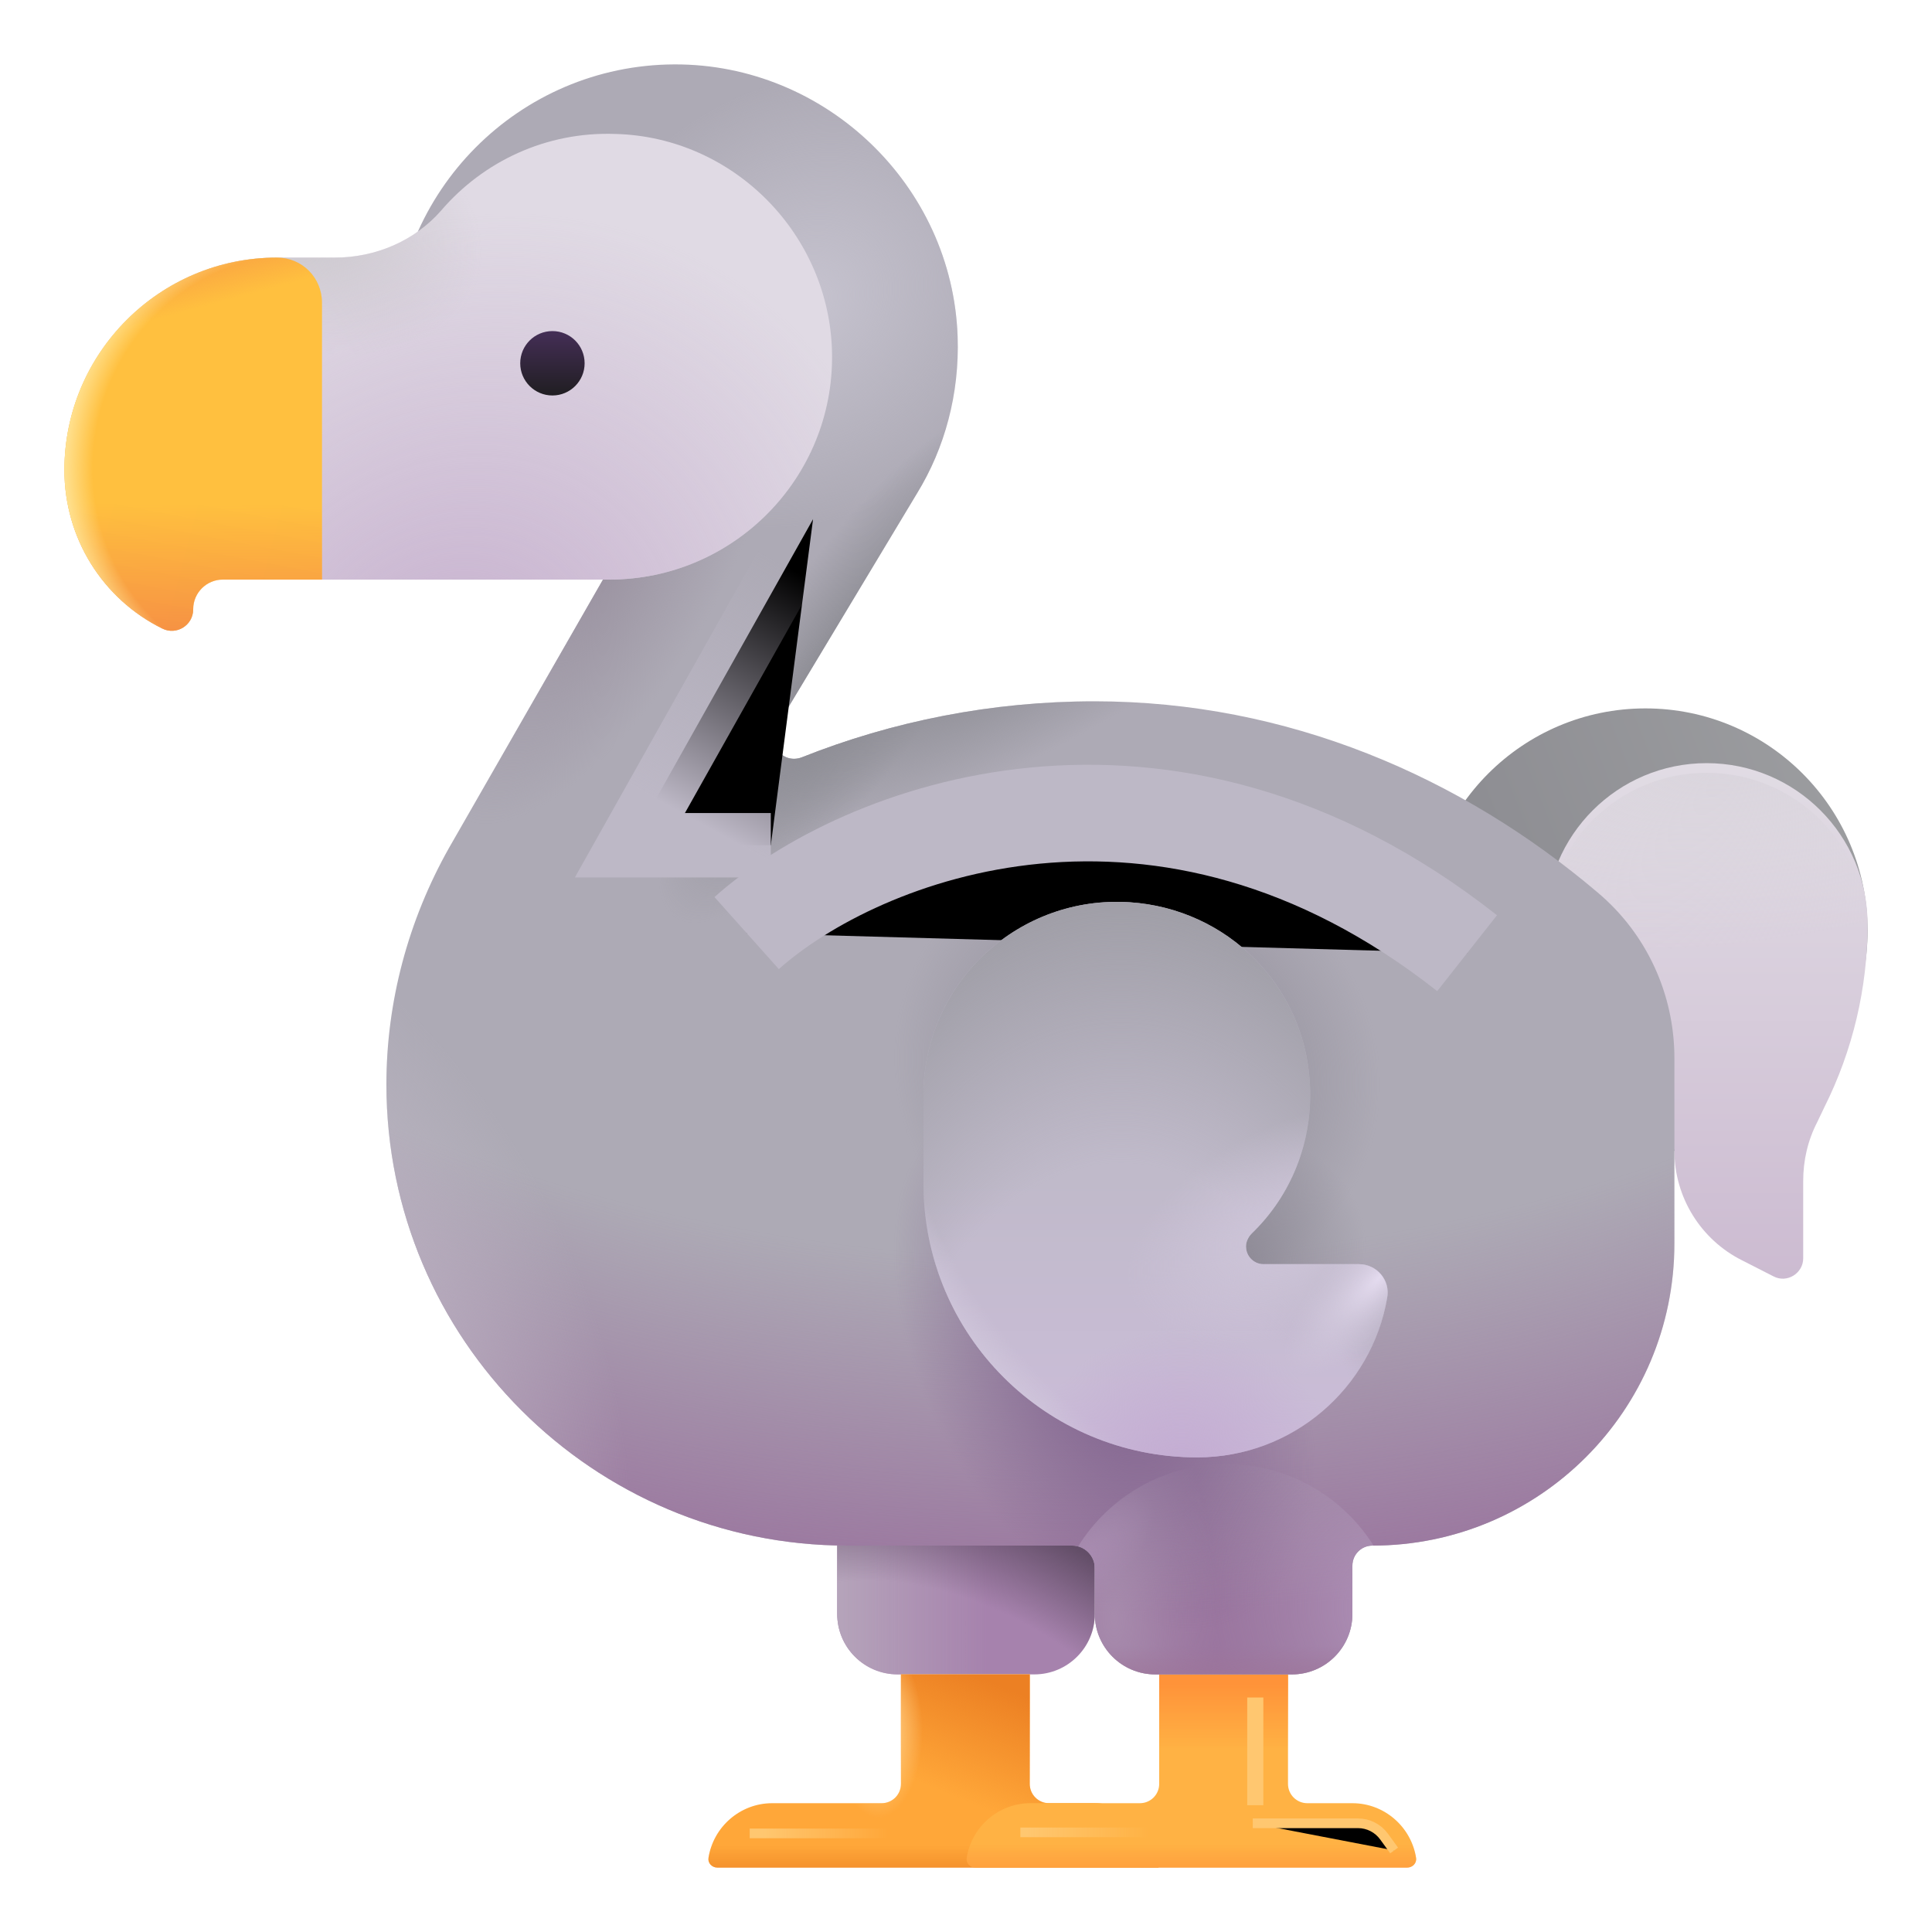 <svg viewBox="1 1 30 30" xmlns="http://www.w3.org/2000/svg">
<path d="M26.55 18.9C28.455 18.9 30 17.355 30 15.45C30 13.545 28.455 12 26.55 12C24.645 12 23.1 13.545 23.1 15.45C23.1 17.355 24.645 18.9 26.55 18.9Z" fill="url(#paint0_linear_28327_5078)"/>
<g filter="url(#filter0_i_28327_5078)">
<path d="M27.5 13C26.12 13 25 14.12 25 15.5V17H26.484L27 19.02C27 19.74 27.41 20.4 28.05 20.72L28.54 20.97C28.75 21.08 29 20.92 29 20.69V19.49C29 19.17 29.07 18.86 29.22 18.57L29.33 18.34C29.77 17.46 30 16.49 30 15.5C30 14.12 28.88 13 27.5 13Z" fill="url(#paint1_linear_28327_5078)"/>
</g>
<path d="M27.5 13C26.12 13 25 14.12 25 15.5V17H26.484L27 19.02C27 19.74 27.41 20.4 28.05 20.72L28.54 20.97C28.75 21.08 29 20.92 29 20.69V19.49C29 19.17 29.07 18.86 29.22 18.57L29.33 18.34C29.77 17.46 30 16.49 30 15.5C30 14.12 28.88 13 27.5 13Z" fill="url(#paint2_radial_28327_5078)"/>
<path d="M17.06 27H14.94C14.42 27 14 26.58 14 26.06V23H18V26.06C18 26.58 17.58 27 17.06 27Z" fill="#A682AD"/>
<path d="M17.06 27H14.94C14.42 27 14 26.58 14 26.06V23H18V26.06C18 26.58 17.58 27 17.06 27Z" fill="url(#paint3_linear_28327_5078)"/>
<path d="M17.06 27H14.94C14.42 27 14 26.58 14 26.06V23H18V26.06C18 26.58 17.58 27 17.06 27Z" fill="url(#paint4_radial_28327_5078)"/>
<path d="M17.99 29H17.29C17.124 29 16.99 28.866 16.99 28.7V27H14.99V28.7C14.99 28.866 14.856 29 14.69 29H12.99C12.491 29 12.074 29.371 12.001 29.851C11.989 29.932 12.057 30 12.14 30H14.99H16.99H18.99C18.99 29.45 18.54 29 17.99 29Z" fill="#FFA739"/>
<path d="M17.99 29H17.29C17.124 29 16.99 28.866 16.99 28.7V27H14.99V28.7C14.99 28.866 14.856 29 14.69 29H12.99C12.491 29 12.074 29.371 12.001 29.851C11.989 29.932 12.057 30 12.14 30H14.99H16.99H18.99C18.99 29.45 18.54 29 17.99 29Z" fill="url(#paint5_linear_28327_5078)"/>
<path d="M17.99 29H17.29C17.124 29 16.99 28.866 16.99 28.7V27H14.99V28.7C14.99 28.866 14.856 29 14.69 29H12.99C12.491 29 12.074 29.371 12.001 29.851C11.989 29.932 12.057 30 12.14 30H14.99H16.99H18.99C18.99 29.45 18.54 29 17.99 29Z" fill="url(#paint6_linear_28327_5078)"/>
<path d="M17.99 29H17.29C17.124 29 16.99 28.866 16.99 28.7V27H14.99V28.7C14.99 28.866 14.856 29 14.69 29H12.99C12.491 29 12.074 29.371 12.001 29.851C11.989 29.932 12.057 30 12.14 30H14.99H16.99H18.99C18.99 29.45 18.54 29 17.99 29Z" fill="url(#paint7_radial_28327_5078)"/>
<path d="M22 29H21.3C21.134 29 21 28.866 21 28.7V27H19V28.7C19 28.866 18.866 29 18.7 29H17C16.501 29 16.084 29.371 16.011 29.851C15.999 29.932 16.067 30 16.15 30H19H21H22.85C22.933 30 23.001 29.932 22.989 29.851C22.916 29.371 22.499 29 22 29Z" fill="#FFB244"/>
<path d="M22 29H21.3C21.134 29 21 28.866 21 28.7V27H19V28.7C19 28.866 18.866 29 18.7 29H17C16.501 29 16.084 29.371 16.011 29.851C15.999 29.932 16.067 30 16.15 30H19H21H22.85C22.933 30 23.001 29.932 22.989 29.851C22.916 29.371 22.499 29 22 29Z" fill="url(#paint8_linear_28327_5078)"/>
<path d="M22 29H21.3C21.134 29 21 28.866 21 28.7V27H19V28.7C19 28.866 18.866 29 18.7 29H17C16.501 29 16.084 29.371 16.011 29.851C15.999 29.932 16.067 30 16.15 30H19H21H22.85C22.933 30 23.001 29.932 22.989 29.851C22.916 29.371 22.499 29 22 29Z" fill="url(#paint9_linear_28327_5078)"/>
<path d="M11.47 2C9.06 2.01 7.11 3.97 7.11 6.38C7.11 7.5 7.53 8.53 8.23 9.31H11.28V9.38L10.65 9.5L7.97 14.17C7.34 15.29 7 16.55 7 17.84C7 21.79 10.21 25 14.16 25H17.65C17.843 25 18 25.157 18 25.35V26.06C18 26.58 18.42 27 18.94 27H21.06C21.58 27 22 26.58 22 26.06V25.31C22 25.139 22.139 25 22.31 25V25C24.9 25 27 22.9 27 20.31V17.43C27 16.44 26.57 15.5 25.81 14.86C23.69 13.06 20.99 11.89 18 11.89C16.39 11.89 14.86 12.2 13.45 12.76C13.16 12.87 12.9 12.56 13.05 12.3L15.24 8.66C15.67 7.96 15.9 7.12 15.87 6.23C15.79 3.88 13.82 1.99 11.47 2Z" fill="#ADAAB5"/>
<path d="M11.47 2C9.06 2.01 7.11 3.97 7.11 6.38C7.11 7.5 7.53 8.53 8.23 9.31H11.28V9.38L10.65 9.5L7.97 14.17C7.34 15.29 7 16.55 7 17.84C7 21.79 10.21 25 14.16 25H17.65C17.843 25 18 25.157 18 25.35V26.06C18 26.58 18.42 27 18.94 27H21.06C21.58 27 22 26.58 22 26.06V25.31C22 25.139 22.139 25 22.31 25V25C24.9 25 27 22.9 27 20.31V17.43C27 16.44 26.57 15.5 25.81 14.86C23.69 13.06 20.99 11.89 18 11.89C16.39 11.89 14.86 12.2 13.45 12.76C13.16 12.87 12.9 12.56 13.05 12.3L15.24 8.66C15.67 7.96 15.9 7.12 15.87 6.23C15.79 3.88 13.82 1.99 11.47 2Z" fill="url(#paint10_radial_28327_5078)"/>
<path d="M11.47 2C9.06 2.01 7.11 3.97 7.11 6.38C7.11 7.5 7.53 8.53 8.23 9.31H11.28V9.38L10.65 9.5L7.97 14.17C7.34 15.29 7 16.55 7 17.84C7 21.79 10.21 25 14.16 25H17.65C17.843 25 18 25.157 18 25.35V26.06C18 26.58 18.42 27 18.94 27H21.06C21.58 27 22 26.58 22 26.06V25.31C22 25.139 22.139 25 22.31 25V25C24.9 25 27 22.9 27 20.31V17.43C27 16.44 26.57 15.5 25.81 14.86C23.69 13.06 20.99 11.89 18 11.89C16.39 11.89 14.86 12.2 13.45 12.76C13.16 12.87 12.9 12.56 13.05 12.3L15.24 8.66C15.67 7.96 15.9 7.12 15.87 6.23C15.79 3.88 13.82 1.99 11.47 2Z" fill="url(#paint11_radial_28327_5078)"/>
<path d="M11.47 2C9.06 2.01 7.11 3.97 7.11 6.38C7.11 7.5 7.53 8.53 8.23 9.31H11.28V9.38L10.65 9.5L7.97 14.17C7.34 15.29 7 16.55 7 17.84C7 21.79 10.21 25 14.16 25H17.65C17.843 25 18 25.157 18 25.35V26.06C18 26.58 18.42 27 18.94 27H21.06C21.58 27 22 26.58 22 26.06V25.31C22 25.139 22.139 25 22.31 25V25C24.9 25 27 22.9 27 20.31V17.43C27 16.44 26.57 15.5 25.81 14.86C23.69 13.06 20.99 11.89 18 11.89C16.39 11.89 14.86 12.2 13.45 12.76C13.16 12.87 12.9 12.56 13.05 12.3L15.24 8.66C15.67 7.96 15.9 7.12 15.87 6.23C15.79 3.88 13.82 1.99 11.47 2Z" fill="url(#paint12_radial_28327_5078)"/>
<path d="M11.47 2C9.06 2.01 7.11 3.97 7.11 6.38C7.11 7.5 7.53 8.53 8.23 9.31H11.28V9.38L10.65 9.5L7.97 14.17C7.34 15.29 7 16.55 7 17.84C7 21.79 10.21 25 14.16 25H17.65C17.843 25 18 25.157 18 25.35V26.06C18 26.58 18.42 27 18.94 27H21.06C21.58 27 22 26.58 22 26.06V25.31C22 25.139 22.139 25 22.31 25V25C24.9 25 27 22.9 27 20.31V17.43C27 16.44 26.57 15.5 25.81 14.86C23.69 13.06 20.99 11.89 18 11.89C16.39 11.89 14.86 12.2 13.45 12.76C13.16 12.87 12.9 12.56 13.05 12.3L15.24 8.66C15.67 7.96 15.9 7.12 15.87 6.23C15.79 3.88 13.82 1.99 11.47 2Z" fill="url(#paint13_radial_28327_5078)"/>
<path d="M11.47 2C9.06 2.01 7.11 3.97 7.11 6.38C7.11 7.5 7.53 8.53 8.23 9.31H11.28V9.38L10.65 9.5L7.97 14.17C7.34 15.29 7 16.55 7 17.84C7 21.79 10.21 25 14.16 25H17.65C17.843 25 18 25.157 18 25.35V26.06C18 26.58 18.42 27 18.94 27H21.06C21.58 27 22 26.58 22 26.06V25.31C22 25.139 22.139 25 22.31 25V25C24.9 25 27 22.9 27 20.31V17.43C27 16.44 26.57 15.5 25.81 14.86C23.69 13.06 20.99 11.89 18 11.89C16.39 11.89 14.86 12.2 13.45 12.76C13.16 12.87 12.9 12.56 13.05 12.3L15.24 8.66C15.67 7.96 15.9 7.12 15.87 6.23C15.79 3.88 13.82 1.99 11.47 2Z" fill="url(#paint14_radial_28327_5078)"/>
<path d="M11.47 2C9.06 2.01 7.11 3.97 7.11 6.38C7.11 7.5 7.53 8.53 8.23 9.31H11.28V9.38L10.65 9.5L7.97 14.17C7.34 15.29 7 16.55 7 17.84C7 21.79 10.21 25 14.16 25H17.65C17.843 25 18 25.157 18 25.35V26.06C18 26.58 18.42 27 18.94 27H21.06C21.58 27 22 26.58 22 26.06V25.31C22 25.139 22.139 25 22.31 25V25C24.9 25 27 22.9 27 20.31V17.43C27 16.44 26.57 15.5 25.81 14.86C23.69 13.06 20.99 11.89 18 11.89C16.39 11.89 14.86 12.2 13.45 12.76C13.16 12.87 12.9 12.56 13.05 12.3L15.24 8.66C15.67 7.96 15.9 7.12 15.87 6.23C15.79 3.88 13.82 1.99 11.47 2Z" fill="url(#paint15_radial_28327_5078)"/>
<path d="M11.47 2C9.06 2.01 7.11 3.97 7.11 6.38C7.11 7.5 7.53 8.53 8.23 9.31H11.28V9.38L10.65 9.5L7.97 14.17C7.34 15.29 7 16.55 7 17.84C7 21.79 10.21 25 14.16 25H17.65C17.843 25 18 25.157 18 25.35V26.06C18 26.58 18.42 27 18.94 27H21.06C21.58 27 22 26.58 22 26.06V25.31C22 25.139 22.139 25 22.31 25V25C24.9 25 27 22.9 27 20.31V17.43C27 16.44 26.57 15.5 25.81 14.86C23.69 13.06 20.99 11.89 18 11.89C16.39 11.89 14.86 12.2 13.45 12.76C13.16 12.87 12.9 12.56 13.05 12.3L15.24 8.66C15.67 7.96 15.9 7.12 15.87 6.23C15.79 3.88 13.82 1.99 11.47 2Z" fill="url(#paint16_radial_28327_5078)"/>
<path d="M11.47 2C9.06 2.01 7.11 3.97 7.11 6.38C7.11 7.5 7.53 8.53 8.23 9.31H11.28V9.38L10.65 9.5L7.97 14.17C7.34 15.29 7 16.55 7 17.84C7 21.79 10.21 25 14.16 25H17.65C17.843 25 18 25.157 18 25.35V26.06C18 26.58 18.42 27 18.94 27H21.06C21.58 27 22 26.58 22 26.06V25.31C22 25.139 22.139 25 22.31 25V25C24.9 25 27 22.9 27 20.31V17.43C27 16.44 26.57 15.5 25.81 14.86C23.69 13.06 20.99 11.89 18 11.89C16.39 11.89 14.86 12.2 13.45 12.76C13.16 12.87 12.9 12.56 13.05 12.3L15.24 8.66C15.67 7.96 15.9 7.12 15.87 6.23C15.79 3.88 13.82 1.99 11.47 2Z" fill="url(#paint17_radial_28327_5078)"/>
<path d="M11.47 2C9.06 2.01 7.11 3.97 7.11 6.38C7.11 7.5 7.53 8.53 8.23 9.31H11.28V9.38L10.65 9.5L7.97 14.17C7.34 15.29 7 16.55 7 17.84C7 21.79 10.21 25 14.16 25H17.65C17.843 25 18 25.157 18 25.35V26.06C18 26.58 18.42 27 18.94 27H21.06C21.58 27 22 26.58 22 26.06V25.31C22 25.139 22.139 25 22.31 25V25C24.9 25 27 22.9 27 20.31V17.43C27 16.44 26.57 15.5 25.81 14.86C23.69 13.06 20.99 11.89 18 11.89C16.39 11.89 14.86 12.2 13.45 12.76C13.16 12.87 12.9 12.56 13.05 12.3L15.24 8.66C15.67 7.96 15.9 7.12 15.87 6.23C15.79 3.88 13.82 1.99 11.47 2Z" fill="url(#paint18_radial_28327_5078)"/>
<g filter="url(#filter1_f_28327_5078)">
<path d="M12.594 15.489C14.344 13.926 19.062 12.083 23.781 15.801" stroke="#BDB8C6" stroke-width="1.5"/>
</g>
<path d="M3.52 10.76C2.59 10.3 2 9.35 2 8.3C2 6.48 3.48 5 5.3 5H6.2C6.83 5 7.44 4.74 7.85 4.27C8.5 3.51 9.48 3.04 10.56 3.08C12.4 3.13 13.89 4.65 13.92 6.49C13.95 8.42 12.39 10 10.46 10L4 10V10.46C4 10.71 3.74 10.87 3.52 10.76Z" fill="#E0DAE4"/>
<path d="M3.52 10.76C2.59 10.3 2 9.35 2 8.3C2 6.48 3.48 5 5.3 5H6.2C6.83 5 7.44 4.74 7.85 4.27C8.5 3.51 9.48 3.04 10.56 3.08C12.4 3.13 13.89 4.65 13.92 6.49C13.95 8.42 12.39 10 10.46 10L4 10V10.46C4 10.71 3.74 10.87 3.52 10.76Z" fill="url(#paint19_radial_28327_5078)"/>
<path d="M3.52 10.76C2.59 10.3 2 9.35 2 8.3C2 6.48 3.48 5 5.3 5H6.2C6.83 5 7.44 4.74 7.85 4.27C8.5 3.51 9.48 3.04 10.56 3.08C12.4 3.13 13.89 4.65 13.92 6.49C13.95 8.42 12.39 10 10.46 10L4 10V10.46C4 10.71 3.74 10.87 3.52 10.76Z" fill="url(#paint20_radial_28327_5078)"/>
<path d="M9.578 7.141C9.854 7.141 10.078 6.917 10.078 6.641C10.078 6.364 9.854 6.141 9.578 6.141C9.302 6.141 9.078 6.364 9.078 6.641C9.078 6.917 9.302 7.141 9.578 7.141Z" fill="url(#paint21_linear_28327_5078)"/>
<path d="M2 8.3C2 9.35 2.59 10.3 3.52 10.76C3.74 10.87 4 10.71 4 10.46V10.46C4 10.206 4.206 10 4.46 10H6V5.7C6 5.31 5.69 5 5.3 5C3.48 5 2 6.48 2 8.3Z" fill="#FFC03F"/>
<path d="M2 8.3C2 9.35 2.59 10.3 3.52 10.76C3.74 10.87 4 10.71 4 10.46V10.46C4 10.206 4.206 10 4.46 10H6V5.7C6 5.31 5.69 5 5.3 5C3.48 5 2 6.48 2 8.3Z" fill="url(#paint22_linear_28327_5078)"/>
<path d="M2 8.3C2 9.35 2.59 10.3 3.52 10.76C3.74 10.87 4 10.71 4 10.46V10.46C4 10.206 4.206 10 4.46 10H6V5.7C6 5.31 5.69 5 5.3 5C3.48 5 2 6.48 2 8.3Z" fill="url(#paint23_linear_28327_5078)"/>
<path d="M2 8.3C2 9.35 2.59 10.3 3.52 10.76C3.74 10.87 4 10.71 4 10.46V10.46C4 10.206 4.206 10 4.46 10H6V5.7C6 5.31 5.69 5 5.3 5C3.48 5 2 6.48 2 8.3Z" fill="url(#paint24_radial_28327_5078)"/>
<g filter="url(#filter2_i_28327_5078)">
<path d="M20.77 20.63C20.61 20.63 20.48 20.49 20.5 20.32C20.51 20.26 20.54 20.2 20.59 20.15C21.19 19.57 21.54 18.74 21.49 17.83C21.41 16.31 20.21 15.11 18.69 15.01C16.98 14.9 15.54 16.23 15.49 17.92C15.49 17.97 15.49 18.03 15.49 18.08V19.38C15.49 21.73 17.39 23.63 19.74 23.63C21.22 23.63 22.45 22.56 22.69 21.15C22.74 20.88 22.53 20.63 22.25 20.63H20.77Z" fill="url(#paint25_linear_28327_5078)"/>
<path d="M20.77 20.63C20.61 20.63 20.48 20.49 20.5 20.32C20.51 20.26 20.54 20.2 20.59 20.15C21.19 19.57 21.54 18.74 21.49 17.83C21.41 16.31 20.21 15.11 18.69 15.01C16.98 14.9 15.54 16.23 15.49 17.92C15.49 17.97 15.49 18.03 15.49 18.08V19.38C15.49 21.73 17.39 23.63 19.74 23.63C21.22 23.63 22.45 22.56 22.69 21.15C22.74 20.88 22.53 20.63 22.25 20.63H20.77Z" fill="url(#paint26_radial_28327_5078)"/>
<path d="M20.77 20.63C20.61 20.63 20.48 20.49 20.5 20.32C20.51 20.26 20.54 20.2 20.59 20.15C21.19 19.57 21.54 18.74 21.49 17.83C21.41 16.31 20.21 15.11 18.69 15.01C16.98 14.9 15.54 16.23 15.49 17.92C15.49 17.97 15.49 18.03 15.49 18.08V19.38C15.49 21.73 17.39 23.63 19.74 23.63C21.22 23.63 22.45 22.56 22.69 21.15C22.74 20.88 22.53 20.63 22.25 20.63H20.77Z" fill="url(#paint27_radial_28327_5078)"/>
<path d="M20.77 20.63C20.61 20.63 20.48 20.49 20.5 20.32C20.51 20.26 20.54 20.2 20.59 20.15C21.19 19.57 21.54 18.74 21.49 17.83C21.41 16.31 20.21 15.11 18.69 15.01C16.98 14.9 15.54 16.23 15.49 17.92C15.49 17.97 15.49 18.03 15.49 18.08V19.38C15.49 21.73 17.39 23.63 19.74 23.63C21.22 23.63 22.45 22.56 22.69 21.15C22.74 20.88 22.53 20.63 22.25 20.63H20.77Z" fill="url(#paint28_radial_28327_5078)"/>
<path d="M20.77 20.63C20.61 20.63 20.48 20.49 20.5 20.32C20.51 20.26 20.54 20.2 20.59 20.15C21.19 19.57 21.54 18.74 21.49 17.83C21.41 16.31 20.21 15.11 18.69 15.01C16.98 14.9 15.54 16.23 15.49 17.92C15.49 17.97 15.49 18.03 15.49 18.08V19.38C15.49 21.73 17.39 23.63 19.74 23.63C21.22 23.63 22.45 22.56 22.69 21.15C22.74 20.88 22.53 20.63 22.25 20.63H20.77Z" fill="url(#paint29_radial_28327_5078)"/>
<path d="M20.77 20.63C20.61 20.63 20.48 20.49 20.5 20.32C20.51 20.26 20.54 20.2 20.59 20.15C21.19 19.57 21.54 18.74 21.49 17.83C21.41 16.31 20.21 15.11 18.69 15.01C16.98 14.9 15.54 16.23 15.49 17.92C15.49 17.97 15.49 18.03 15.49 18.08V19.38C15.49 21.73 17.39 23.63 19.74 23.63C21.22 23.63 22.45 22.56 22.69 21.15C22.74 20.88 22.53 20.63 22.25 20.63H20.77Z" fill="url(#paint30_radial_28327_5078)"/>
<path d="M20.77 20.63C20.61 20.63 20.48 20.49 20.5 20.32C20.51 20.26 20.54 20.2 20.59 20.15C21.19 19.57 21.54 18.74 21.49 17.83C21.41 16.31 20.21 15.11 18.69 15.01C16.98 14.9 15.54 16.23 15.49 17.92C15.49 17.97 15.49 18.03 15.49 18.08V19.38C15.49 21.73 17.39 23.63 19.74 23.63C21.22 23.63 22.45 22.56 22.69 21.15C22.74 20.88 22.53 20.63 22.25 20.63H20.77Z" fill="url(#paint31_radial_28327_5078)"/>
</g>
<g filter="url(#filter3_f_28327_5078)">
<path d="M20.453 29.312H22.088C22.249 29.312 22.399 29.39 22.493 29.52L22.648 29.734" stroke="#FFC770" stroke-width="0.15"/>
</g>
<g filter="url(#filter4_f_28327_5078)">
<path d="M20.492 29.031V27.359" stroke="#FFC770" stroke-width="0.25"/>
</g>
<g filter="url(#filter5_f_28327_5078)">
<path d="M16.844 29.453H18.953" stroke="url(#paint32_linear_28327_5078)" stroke-width="0.15"/>
</g>
<g filter="url(#filter6_f_28327_5078)">
<path d="M12.641 29.469H15.469" stroke="url(#paint33_linear_28327_5078)" stroke-width="0.15"/>
</g>
<g opacity="0.5">
<path d="M22.329 25C21.85 24.24 21.004 23.734 20.039 23.734C19.069 23.734 18.219 24.245 17.742 25.012C17.891 25.052 18 25.189 18 25.35V26.06C18 26.58 18.42 27 18.94 27H21.06C21.58 27 22 26.58 22 26.06V25.31C22 25.139 22.139 25 22.31 25C22.316 25 22.323 25 22.329 25Z" fill="url(#paint34_radial_28327_5078)"/>
<path d="M22.329 25C21.85 24.24 21.004 23.734 20.039 23.734C19.069 23.734 18.219 24.245 17.742 25.012C17.891 25.052 18 25.189 18 25.35V26.06C18 26.58 18.42 27 18.94 27H21.06C21.58 27 22 26.58 22 26.06V25.31C22 25.139 22.139 25 22.31 25C22.316 25 22.323 25 22.329 25Z" fill="url(#paint35_radial_28327_5078)"/>
<path d="M22.329 25C21.85 24.24 21.004 23.734 20.039 23.734C19.069 23.734 18.219 24.245 17.742 25.012C17.891 25.052 18 25.189 18 25.35V26.06C18 26.58 18.42 27 18.94 27H21.06C21.58 27 22 26.58 22 26.06V25.31C22 25.139 22.139 25 22.31 25C22.316 25 22.323 25 22.329 25Z" fill="url(#paint36_linear_28327_5078)"/>
<path d="M22.329 25C21.85 24.24 21.004 23.734 20.039 23.734C19.069 23.734 18.219 24.245 17.742 25.012C17.891 25.052 18 25.189 18 25.35V26.06C18 26.58 18.42 27 18.94 27H21.06C21.58 27 22 26.58 22 26.06V25.31C22 25.139 22.139 25 22.31 25C22.316 25 22.323 25 22.329 25Z" fill="url(#paint37_radial_28327_5078)"/>
</g>
<g filter="url(#filter7_f_28327_5078)">
<path d="M13.625 9.062L10.781 14.125H12.969" stroke="url(#paint38_linear_28327_5078)"/>
</g>
<defs>
<filter id="filter0_i_28327_5078" x="25" y="12.85" width="5" height="8.155" filterUnits="userSpaceOnUse" color-interpolation-filters="sRGB">
<feFlood flood-opacity="0" result="BackgroundImageFix"/>
<feBlend mode="normal" in="SourceGraphic" in2="BackgroundImageFix" result="shape"/>
<feColorMatrix in="SourceAlpha" type="matrix" values="0 0 0 0 0 0 0 0 0 0 0 0 0 0 0 0 0 0 127 0" result="hardAlpha"/>
<feOffset dy="-0.15"/>
<feGaussianBlur stdDeviation="0.25"/>
<feComposite in2="hardAlpha" operator="arithmetic" k2="-1" k3="1"/>
<feColorMatrix type="matrix" values="0 0 0 0 0.616 0 0 0 0 0.561 0 0 0 0 0.631 0 0 0 1 0"/>
<feBlend mode="normal" in2="shape" result="effect1_innerShadow_28327_5078"/>
</filter>
<filter id="filter1_f_28327_5078" x="9.594" y="10.374" width="17.151" height="8.516" filterUnits="userSpaceOnUse" color-interpolation-filters="sRGB">
<feFlood flood-opacity="0" result="BackgroundImageFix"/>
<feBlend mode="normal" in="SourceGraphic" in2="BackgroundImageFix" result="shape"/>
<feGaussianBlur stdDeviation="1.25" result="effect1_foregroundBlur_28327_5078"/>
</filter>
<filter id="filter2_i_28327_5078" x="15.34" y="15.004" width="7.357" height="8.626" filterUnits="userSpaceOnUse" color-interpolation-filters="sRGB">
<feFlood flood-opacity="0" result="BackgroundImageFix"/>
<feBlend mode="normal" in="SourceGraphic" in2="BackgroundImageFix" result="shape"/>
<feColorMatrix in="SourceAlpha" type="matrix" values="0 0 0 0 0 0 0 0 0 0 0 0 0 0 0 0 0 0 127 0" result="hardAlpha"/>
<feOffset dx="-0.15"/>
<feGaussianBlur stdDeviation="0.125"/>
<feComposite in2="hardAlpha" operator="arithmetic" k2="-1" k3="1"/>
<feColorMatrix type="matrix" values="0 0 0 0 0.635 0 0 0 0 0.627 0 0 0 0 0.663 0 0 0 1 0"/>
<feBlend mode="normal" in2="shape" result="effect1_innerShadow_28327_5078"/>
</filter>
<filter id="filter3_f_28327_5078" x="20.203" y="28.988" width="2.756" height="1.041" filterUnits="userSpaceOnUse" color-interpolation-filters="sRGB">
<feFlood flood-opacity="0" result="BackgroundImageFix"/>
<feBlend mode="normal" in="SourceGraphic" in2="BackgroundImageFix" result="shape"/>
<feGaussianBlur stdDeviation="0.125" result="effect1_foregroundBlur_28327_5078"/>
</filter>
<filter id="filter4_f_28327_5078" x="19.867" y="26.859" width="1.25" height="2.672" filterUnits="userSpaceOnUse" color-interpolation-filters="sRGB">
<feFlood flood-opacity="0" result="BackgroundImageFix"/>
<feBlend mode="normal" in="SourceGraphic" in2="BackgroundImageFix" result="shape"/>
<feGaussianBlur stdDeviation="0.25" result="effect1_foregroundBlur_28327_5078"/>
</filter>
<filter id="filter5_f_28327_5078" x="16.594" y="29.128" width="2.609" height="0.65" filterUnits="userSpaceOnUse" color-interpolation-filters="sRGB">
<feFlood flood-opacity="0" result="BackgroundImageFix"/>
<feBlend mode="normal" in="SourceGraphic" in2="BackgroundImageFix" result="shape"/>
<feGaussianBlur stdDeviation="0.125" result="effect1_foregroundBlur_28327_5078"/>
</filter>
<filter id="filter6_f_28327_5078" x="12.391" y="29.144" width="3.328" height="0.65" filterUnits="userSpaceOnUse" color-interpolation-filters="sRGB">
<feFlood flood-opacity="0" result="BackgroundImageFix"/>
<feBlend mode="normal" in="SourceGraphic" in2="BackgroundImageFix" result="shape"/>
<feGaussianBlur stdDeviation="0.125" result="effect1_foregroundBlur_28327_5078"/>
</filter>
<filter id="filter7_f_28327_5078" x="8.677" y="7.568" width="6.634" height="8.307" filterUnits="userSpaceOnUse" color-interpolation-filters="sRGB">
<feFlood flood-opacity="0" result="BackgroundImageFix"/>
<feBlend mode="normal" in="SourceGraphic" in2="BackgroundImageFix" result="shape"/>
<feGaussianBlur stdDeviation="0.625" result="effect1_foregroundBlur_28327_5078"/>
</filter>
<linearGradient id="paint0_linear_28327_5078" x1="24.5" y1="14.812" x2="29.25" y2="12.938" gradientUnits="userSpaceOnUse">
<stop stop-color="#8E8E93"/>
<stop offset="1" stop-color="#9B9C9F"/>
</linearGradient>
<linearGradient id="paint1_linear_28327_5078" x1="27.5" y1="13" x2="27.5" y2="21.006" gradientUnits="userSpaceOnUse">
<stop stop-color="#E1DCE4"/>
<stop offset="1" stop-color="#CCBBD1"/>
</linearGradient>
<radialGradient id="paint2_radial_28327_5078" cx="0" cy="0" r="1" gradientUnits="userSpaceOnUse" gradientTransform="translate(27.906 12.812) rotate(83.032) scale(2.833 6.986)">
<stop stop-color="#DAD5DD"/>
<stop offset="1" stop-color="#DAD5DD" stop-opacity="0"/>
</radialGradient>
<linearGradient id="paint3_linear_28327_5078" x1="13.859" y1="27" x2="16.328" y2="27" gradientUnits="userSpaceOnUse">
<stop stop-color="#B6A6BB"/>
<stop offset="1" stop-color="#B6A6BB" stop-opacity="0"/>
</linearGradient>
<radialGradient id="paint4_radial_28327_5078" cx="0" cy="0" r="1" gradientUnits="userSpaceOnUse" gradientTransform="translate(15.922 28.578) rotate(-58.259) scale(3.95 6.236)">
<stop offset="0.645" stop-color="#634E68" stop-opacity="0"/>
<stop offset="1" stop-color="#634E68"/>
</radialGradient>
<linearGradient id="paint5_linear_28327_5078" x1="16.927" y1="27.344" x2="16.209" y2="29.062" gradientUnits="userSpaceOnUse">
<stop stop-color="#EC8023"/>
<stop offset="1" stop-color="#EC8023" stop-opacity="0"/>
</linearGradient>
<linearGradient id="paint6_linear_28327_5078" x1="16.209" y1="30.297" x2="16.209" y2="29.656" gradientUnits="userSpaceOnUse">
<stop stop-color="#EC8023"/>
<stop offset="1" stop-color="#EC8023" stop-opacity="0"/>
</linearGradient>
<radialGradient id="paint7_radial_28327_5078" cx="0" cy="0" r="1" gradientUnits="userSpaceOnUse" gradientTransform="translate(14.641 27.875) scale(0.849 1.672)">
<stop offset="0.239" stop-color="#FFCB7F"/>
<stop offset="0.809" stop-color="#FFCB7F" stop-opacity="0"/>
</radialGradient>
<linearGradient id="paint8_linear_28327_5078" x1="19.5" y1="27.156" x2="19.5" y2="28.172" gradientUnits="userSpaceOnUse">
<stop stop-color="#FF9339"/>
<stop offset="1" stop-color="#FF9339" stop-opacity="0"/>
</linearGradient>
<linearGradient id="paint9_linear_28327_5078" x1="19.5" y1="30.281" x2="19.5" y2="29.625" gradientUnits="userSpaceOnUse">
<stop stop-color="#FF9339"/>
<stop offset="1" stop-color="#FF9339" stop-opacity="0"/>
</linearGradient>
<radialGradient id="paint10_radial_28327_5078" cx="0" cy="0" r="1" gradientUnits="userSpaceOnUse" gradientTransform="translate(17.375 6.375) rotate(91.091) scale(19.691 27.745)">
<stop offset="0.72" stop-color="#99729D" stop-opacity="0"/>
<stop offset="1" stop-color="#99729D"/>
</radialGradient>
<radialGradient id="paint11_radial_28327_5078" cx="0" cy="0" r="1" gradientUnits="userSpaceOnUse" gradientTransform="translate(18.156 22.156) rotate(150.819) scale(2.756 4.575)">
<stop stop-color="#7E5E8C"/>
<stop offset="1" stop-color="#7E5E8C" stop-opacity="0"/>
</radialGradient>
<radialGradient id="paint12_radial_28327_5078" cx="0" cy="0" r="1" gradientUnits="userSpaceOnUse" gradientTransform="translate(13.5 5.688) rotate(-36.501) scale(3.888 3.313)">
<stop stop-color="#C6C3CF"/>
<stop offset="1" stop-color="#C6C3CF" stop-opacity="0"/>
</radialGradient>
<radialGradient id="paint13_radial_28327_5078" cx="0" cy="0" r="1" gradientUnits="userSpaceOnUse" gradientTransform="translate(10.375 9.812) rotate(120.141) scale(4.481 1.8)">
<stop stop-color="#9B93A1"/>
<stop offset="1" stop-color="#9B93A1" stop-opacity="0"/>
</radialGradient>
<radialGradient id="paint14_radial_28327_5078" cx="0" cy="0" r="1" gradientUnits="userSpaceOnUse" gradientTransform="translate(18.656 17.625) rotate(-150.719) scale(3.834 3.583)">
<stop offset="0.058" stop-color="#898591"/>
<stop offset="1" stop-color="#898591" stop-opacity="0"/>
</radialGradient>
<radialGradient id="paint15_radial_28327_5078" cx="0" cy="0" r="1" gradientUnits="userSpaceOnUse" gradientTransform="translate(19.781 20.812) rotate(-30.964) scale(2.551 1.983)">
<stop offset="0.058" stop-color="#898591"/>
<stop offset="1" stop-color="#898591" stop-opacity="0"/>
</radialGradient>
<radialGradient id="paint16_radial_28327_5078" cx="0" cy="0" r="1" gradientUnits="userSpaceOnUse" gradientTransform="translate(4.625 22) rotate(-28.516) scale(9.033 13.785)">
<stop offset="0.146" stop-color="#C1B9C7"/>
<stop offset="0.591" stop-color="#C1B9C7" stop-opacity="0"/>
</radialGradient>
<radialGradient id="paint17_radial_28327_5078" cx="0" cy="0" r="1" gradientUnits="userSpaceOnUse" gradientTransform="translate(14.312 11.219) rotate(125.2) scale(4.933 1.473)">
<stop offset="0.215" stop-color="#8B8B92"/>
<stop offset="1" stop-color="#8B8B92" stop-opacity="0"/>
</radialGradient>
<radialGradient id="paint18_radial_28327_5078" cx="0" cy="0" r="1" gradientUnits="userSpaceOnUse" gradientTransform="translate(16.562 11.156) rotate(153.293) scale(5.632 1.682)">
<stop offset="0.008" stop-color="#8B8B92"/>
<stop offset="1" stop-color="#8B8B92" stop-opacity="0"/>
</radialGradient>
<radialGradient id="paint19_radial_28327_5078" cx="0" cy="0" r="1" gradientUnits="userSpaceOnUse" gradientTransform="translate(7.96 11.875) rotate(-52.81) scale(7.924 6.919)">
<stop stop-color="#C5AECD"/>
<stop offset="1" stop-color="#C5AECD" stop-opacity="0"/>
</radialGradient>
<radialGradient id="paint20_radial_28327_5078" cx="0" cy="0" r="1" gradientUnits="userSpaceOnUse" gradientTransform="translate(5.25 4.125) rotate(23.75) scale(3.414 2.132)">
<stop stop-color="#C6C3C7"/>
<stop offset="1" stop-color="#C6C3C7" stop-opacity="0"/>
</radialGradient>
<linearGradient id="paint21_linear_28327_5078" x1="9.581" y1="5.8" x2="9.581" y2="7.244" gradientUnits="userSpaceOnUse">
<stop offset="0.006" stop-color="#513468"/>
<stop offset="1" stop-color="#1C1C1C"/>
</linearGradient>
<linearGradient id="paint22_linear_28327_5078" x1="4.969" y1="12.219" x2="5" y2="8.844" gradientUnits="userSpaceOnUse">
<stop offset="0.138" stop-color="#F27C46"/>
<stop offset="1" stop-color="#F27C46" stop-opacity="0"/>
</linearGradient>
<linearGradient id="paint23_linear_28327_5078" x1="4" y1="3.828" x2="4.5" y2="5.672" gradientUnits="userSpaceOnUse">
<stop offset="0.143" stop-color="#F27C46"/>
<stop offset="1" stop-color="#F27C46" stop-opacity="0"/>
</linearGradient>
<radialGradient id="paint24_radial_28327_5078" cx="0" cy="0" r="1" gradientUnits="userSpaceOnUse" gradientTransform="translate(5.656 8.25) rotate(-174.496) scale(3.673 3.783)">
<stop offset="0.874" stop-color="#FFE395" stop-opacity="0"/>
<stop offset="1" stop-color="#FFE395"/>
</radialGradient>
<linearGradient id="paint25_linear_28327_5078" x1="19.107" y1="24" x2="19.107" y2="19.317" gradientUnits="userSpaceOnUse">
<stop stop-color="#CDBDDB"/>
<stop offset="1" stop-color="#C0BACA"/>
</linearGradient>
<radialGradient id="paint26_radial_28327_5078" cx="0" cy="0" r="1" gradientUnits="userSpaceOnUse" gradientTransform="translate(18.562 26.062) rotate(-90) scale(12.188 7.21)">
<stop offset="0.574" stop-color="#9D9CA4" stop-opacity="0"/>
<stop offset="0.938" stop-color="#9D9CA4"/>
</radialGradient>
<radialGradient id="paint27_radial_28327_5078" cx="0" cy="0" r="1" gradientUnits="userSpaceOnUse" gradientTransform="translate(22.469 20.234) rotate(164.476) scale(2.335 1.918)">
<stop stop-color="#BCB5C7"/>
<stop offset="1" stop-color="#BCB5C7" stop-opacity="0"/>
</radialGradient>
<radialGradient id="paint28_radial_28327_5078" cx="0" cy="0" r="1" gradientUnits="userSpaceOnUse" gradientTransform="translate(21.281 18.438) rotate(135.712) scale(6.221 7.739)">
<stop offset="0.895" stop-color="#D1C8DC" stop-opacity="0"/>
<stop offset="1" stop-color="#D1C8DC"/>
</radialGradient>
<radialGradient id="paint29_radial_28327_5078" cx="0" cy="0" r="1" gradientUnits="userSpaceOnUse" gradientTransform="translate(21.531 19.969) rotate(157.109) scale(3.053 1.613)">
<stop stop-color="#D1C8DC"/>
<stop offset="1" stop-color="#D1C8DC" stop-opacity="0"/>
</radialGradient>
<radialGradient id="paint30_radial_28327_5078" cx="0" cy="0" r="1" gradientUnits="userSpaceOnUse" gradientTransform="translate(22.562 20.844) rotate(134.04) scale(1.978 0.729)">
<stop stop-color="#E4DBEF"/>
<stop offset="1" stop-color="#D1C8DC" stop-opacity="0"/>
</radialGradient>
<radialGradient id="paint31_radial_28327_5078" cx="0" cy="0" r="1" gradientUnits="userSpaceOnUse" gradientTransform="translate(19.5 24.125) rotate(-90) scale(2.5)">
<stop stop-color="#C2A9D1"/>
<stop offset="1" stop-color="#C2A9D1" stop-opacity="0"/>
</radialGradient>
<linearGradient id="paint32_linear_28327_5078" x1="16.951" y1="29.719" x2="18.844" y2="29.719" gradientUnits="userSpaceOnUse">
<stop stop-color="#FFC770"/>
<stop offset="1" stop-color="#FFC770" stop-opacity="0"/>
<stop offset="1" stop-color="#FFC770" stop-opacity="0"/>
</linearGradient>
<linearGradient id="paint33_linear_28327_5078" x1="12.844" y1="29.734" x2="14.781" y2="29.734" gradientUnits="userSpaceOnUse">
<stop stop-color="#FFC770"/>
<stop offset="1" stop-color="#FFC770" stop-opacity="0"/>
</linearGradient>
<radialGradient id="paint34_radial_28327_5078" cx="0" cy="0" r="1" gradientUnits="userSpaceOnUse" gradientTransform="translate(18.297 26.125) scale(1.609 3.62)">
<stop stop-color="#B4A3BB"/>
<stop offset="1" stop-color="#B4A3BB" stop-opacity="0"/>
</radialGradient>
<radialGradient id="paint35_radial_28327_5078" cx="0" cy="0" r="1" gradientUnits="userSpaceOnUse" gradientTransform="translate(22.781 26.078) rotate(-131.272) scale(3.908 3.472)">
<stop stop-color="#CBB7D8"/>
<stop offset="1" stop-color="#A292AC" stop-opacity="0"/>
</radialGradient>
<linearGradient id="paint36_linear_28327_5078" x1="20.035" y1="26.547" x2="20.035" y2="27.312" gradientUnits="userSpaceOnUse">
<stop offset="0.014" stop-color="#A07794" stop-opacity="0"/>
<stop offset="1" stop-color="#A07794"/>
</linearGradient>
<radialGradient id="paint37_radial_28327_5078" cx="0" cy="0" r="1" gradientUnits="userSpaceOnUse" gradientTransform="translate(17.742 25.266) rotate(-41.821) scale(2.296 0.998)">
<stop stop-color="#BBA2C5"/>
<stop offset="0.646" stop-color="#BBA2C5" stop-opacity="0"/>
</radialGradient>
<linearGradient id="paint38_linear_28327_5078" x1="11.531" y1="13.594" x2="13.531" y2="9.969" gradientUnits="userSpaceOnUse">
<stop stop-color="#BDB8C6"/>
<stop offset="1" stop-color="#BDB8C6" stop-opacity="0"/>
</linearGradient>
</defs>
</svg>

